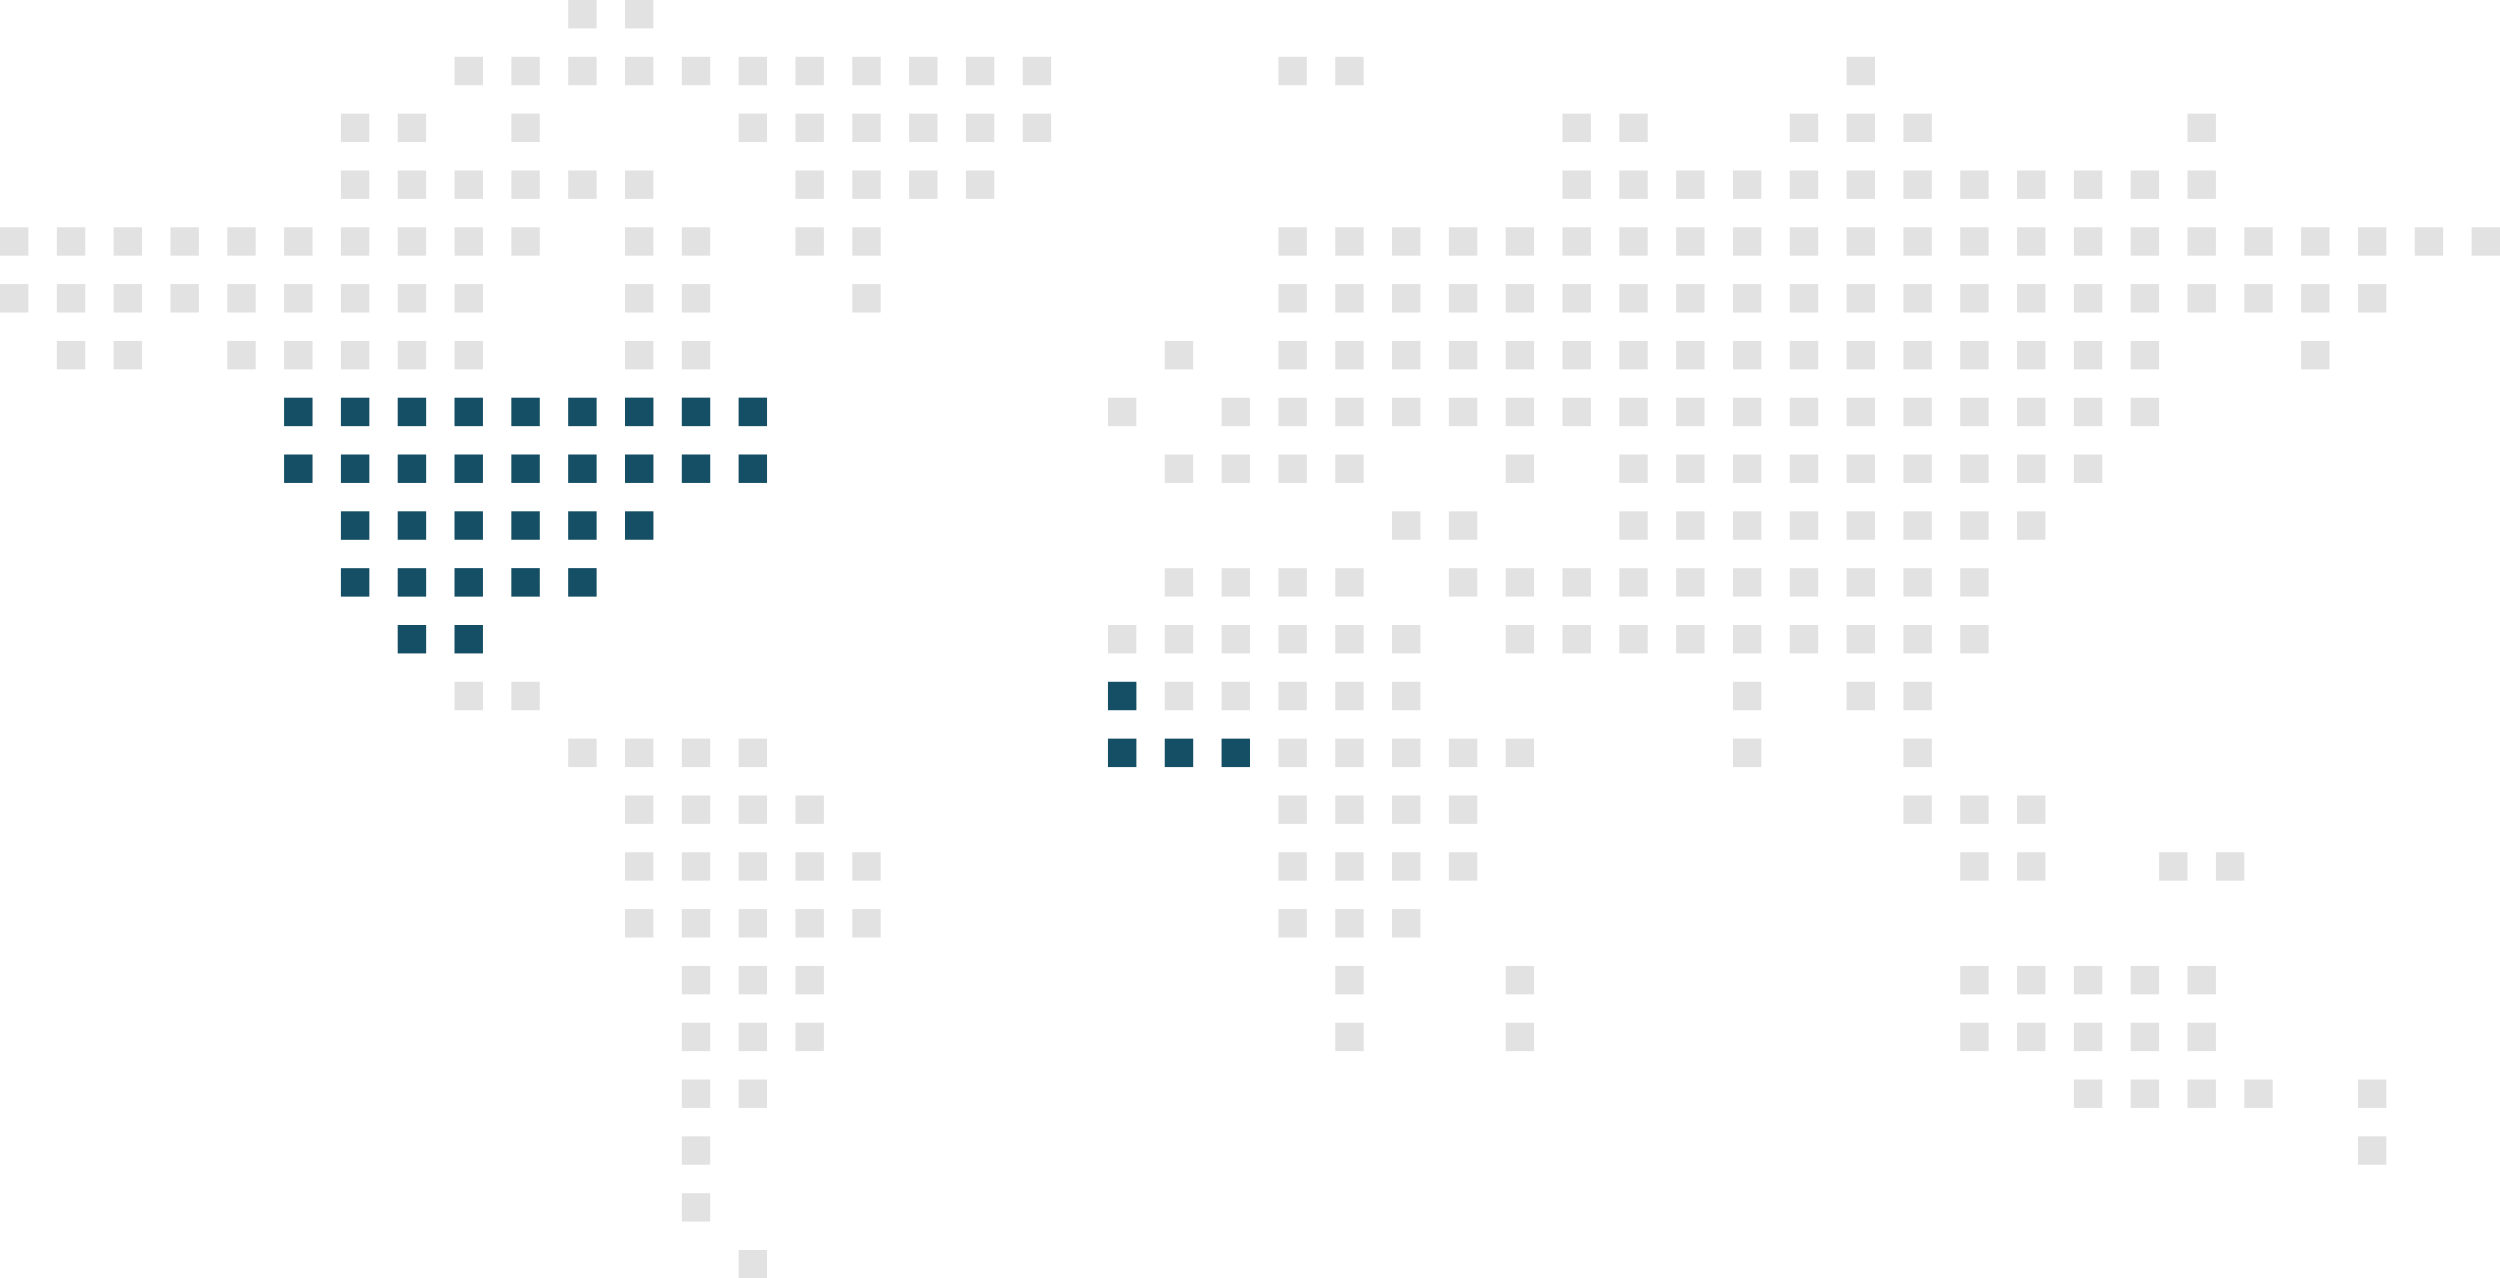 <svg xmlns="http://www.w3.org/2000/svg" width="952" height="486.818" viewBox="0 0 952 486.818">
  <g id="Group_10" data-name="Group 10" transform="translate(-832 -1369)">
    <path id="Path_1" data-name="Path 1" d="M5,91.545H15.818v10.818H5V91.545Zm0,21.636H15.818V124H5V113.182ZM26.636,91.545H37.455v10.818H26.636V91.545Zm0,21.636H37.455V124H26.636V113.182Zm0,21.636H37.455v10.818H26.636V134.818ZM48.273,91.545H59.091v10.818H48.273V91.545Zm0,21.636H59.091V124H48.273V113.182ZM69.909,91.545H80.727v10.818H69.909V91.545Zm0,21.636H80.727V124H69.909V113.182ZM48.273,134.818H59.091v10.818H48.273V134.818ZM91.545,91.545h10.818v10.818H91.545V91.545Zm0,21.636h10.818V124H91.545V113.182Zm0,21.636h10.818v10.818H91.545V134.818Zm21.636-43.273H124v10.818H113.182V91.545Zm0,21.636H124V124H113.182V113.182Zm0,21.636H124v10.818H113.182V134.818Zm0,21.636H124v10.818H113.182V156.455Zm0,21.636H124v10.818H113.182V178.091ZM134.818,48.273h10.818V59.091H134.818V48.273Zm0,21.636h10.818V80.727H134.818V69.909Zm0,21.636h10.818v10.818H134.818V91.545Zm0,21.636h10.818V124H134.818V113.182Zm0,21.636h10.818v10.818H134.818V134.818Zm0,21.636h10.818v10.818H134.818V156.455Zm0,21.636h10.818v10.818H134.818V178.091Zm0,21.636h10.818v10.818H134.818V199.727Zm0,21.636h10.818v10.818H134.818V221.364ZM156.455,48.273h10.818V59.091H156.455V48.273Zm21.636-21.636h10.818V37.455H178.091V26.636ZM156.455,69.909h10.818V80.727H156.455V69.909Zm0,21.636h10.818v10.818H156.455V91.545Zm0,21.636h10.818V124H156.455V113.182Zm0,21.636h10.818v10.818H156.455V134.818Zm0,21.636h10.818v10.818H156.455V156.455Zm0,21.636h10.818v10.818H156.455V178.091Zm0,21.636h10.818v10.818H156.455V199.727Zm0,21.636h10.818v10.818H156.455V221.364Zm0,21.636h10.818v10.818H156.455V243ZM178.091,69.909h10.818V80.727H178.091V69.909Zm0,21.636h10.818v10.818H178.091V91.545Zm0,21.636h10.818V124H178.091V113.182Zm0,21.636h10.818v10.818H178.091V134.818Zm0,21.636h10.818v10.818H178.091V156.455Zm0,21.636h10.818v10.818H178.091V178.091Zm0,21.636h10.818v10.818H178.091V199.727Zm0,21.636h10.818v10.818H178.091V221.364Zm0,21.636h10.818v10.818H178.091V243Zm0,21.636h10.818v10.818H178.091V264.636Zm21.636-238h10.818V37.455H199.727V26.636Zm0,21.636h10.818V59.091H199.727V48.273Zm0,21.636h10.818V80.727H199.727V69.909Zm21.636,0h10.818V80.727H221.364V69.909Zm21.636,0h10.818V80.727H243V69.909ZM199.727,91.545h10.818v10.818H199.727V91.545Zm0,64.909h10.818v10.818H199.727V156.455Zm0,21.636h10.818v10.818H199.727V178.091Zm0,21.636h10.818v10.818H199.727V199.727Zm0,21.636h10.818v10.818H199.727V221.364Zm21.636-64.909h10.818v10.818H221.364V156.455Zm0,21.636h10.818v10.818H221.364V178.091Zm0,21.636h10.818v10.818H221.364V199.727Zm0,21.636h10.818v10.818H221.364V221.364Zm0,64.909h10.818v10.818H221.364V286.273Zm21.636,0h10.818v10.818H243V286.273Zm21.636,0h10.818v10.818H264.636V286.273Zm21.636,0h10.818v10.818H286.273V286.273ZM243,307.909h10.818v10.818H243V307.909Zm21.636,0h10.818v10.818H264.636V307.909Zm21.636,0h10.818v10.818H286.273V307.909Zm21.636,0h10.818v10.818H307.909V307.909ZM243,329.546h10.818v10.818H243V329.546Zm21.636,0h10.818v10.818H264.636V329.546Zm21.636,0h10.818v10.818H286.273V329.546Zm21.636,0h10.818v10.818H307.909V329.546Zm21.636,0h10.818v10.818H329.546V329.546ZM243,351.182h10.818V362H243V351.182Zm21.636,0h10.818V362H264.636V351.182Zm21.636,0h10.818V362H286.273V351.182Zm21.636,0h10.818V362H307.909V351.182Zm-43.273,21.636h10.818v10.818H264.636V372.818Zm21.636,0h10.818v10.818H286.273V372.818Zm21.636,0h10.818v10.818H307.909V372.818Zm-43.273,21.636h10.818v10.818H264.636V394.455Zm21.636,0h10.818v10.818H286.273V394.455Zm-21.636,21.636h10.818v10.818H264.636V416.091Zm0,21.636h10.818v10.818H264.636V437.727Zm0,21.636h10.818v10.818H264.636V459.364ZM286.273,481h10.818v10.818H286.273V481Zm0-64.909h10.818v10.818H286.273V416.091Zm21.636-21.636h10.818v10.818H307.909V394.455Zm21.636-43.273h10.818V362H329.546V351.182ZM243,134.818h10.818v10.818H243V134.818Zm0,21.636h10.818v10.818H243V156.455Zm0-64.909h10.818v10.818H243V91.545Zm0,21.636h10.818V124H243V113.182Zm0,64.909h10.818v10.818H243V178.091Zm21.636-43.273h10.818v10.818H264.636V134.818Zm0,21.636h10.818v10.818H264.636V156.455Zm0-64.909h10.818v10.818H264.636V91.545Zm0,21.636h10.818V124H264.636V113.182Zm0,64.909h10.818v10.818H264.636V178.091Zm21.636-21.636h10.818v10.818H286.273V156.455Zm0,21.636h10.818v10.818H286.273V178.091ZM243,199.727h10.818v10.818H243V199.727Zm-43.273,64.909h10.818v10.818H199.727V264.636ZM221.364,5h10.818V15.818H221.364V5Zm0,21.636h10.818V37.455H221.364V26.636ZM243,5h10.818V15.818H243V5Zm0,21.636h10.818V37.455H243V26.636Zm21.636,0h10.818V37.455H264.636V26.636Zm21.636,0h10.818V37.455H286.273V26.636Zm0,21.636h10.818V59.091H286.273V48.273Zm21.636-21.636h10.818V37.455H307.909V26.636Zm21.636,0h10.818V37.455H329.546V26.636Zm21.636,0H362V37.455H351.182V26.636Zm21.636,0h10.818V37.455H372.818V26.636Zm21.636,0h10.818V37.455H394.455V26.636Zm97.364,0h10.818V37.455H491.818V26.636Zm21.636,0h10.818V37.455H513.455V26.636ZM307.909,48.273h10.818V59.091H307.909V48.273Zm21.636,0h10.818V59.091H329.546V48.273Zm21.636,0H362V59.091H351.182V48.273Zm21.636,0h10.818V59.091H372.818V48.273ZM307.909,69.909h10.818V80.727H307.909V69.909Zm21.636,0h10.818V80.727H329.546V69.909ZM307.909,91.545h10.818v10.818H307.909V91.545Zm21.636,0h10.818v10.818H329.546V91.545Zm0,21.636h10.818V124H329.546V113.182Zm21.636-43.273H362V80.727H351.182V69.909Zm21.636,0h10.818V80.727H372.818V69.909Zm21.636-21.636h10.818V59.091H394.455V48.273Zm32.455,108.182h10.818v10.818H426.909V156.455Zm0,86.545h10.818v10.818H426.909V243Zm0,21.636h10.818v10.818H426.909V264.636Zm0,21.636h10.818v10.818H426.909V286.273ZM448.546,243h10.818v10.818H448.546V243Zm0,21.636h10.818v10.818H448.546V264.636Zm0,21.636h10.818v10.818H448.546V286.273ZM470.182,243H481v10.818H470.182V243Zm0,21.636H481v10.818H470.182V264.636Zm0,21.636H481v10.818H470.182V286.273ZM491.818,243h10.818v10.818H491.818V243Zm-43.273-21.636h10.818v10.818H448.546V221.364Zm21.636,0H481v10.818H470.182V221.364Zm0-43.273H481v10.818H470.182V178.091Zm0-21.636H481v10.818H470.182V156.455Zm21.636,64.909h10.818v10.818H491.818V221.364Zm0,43.273h10.818v10.818H491.818V264.636Zm0,21.636h10.818v10.818H491.818V286.273Zm0,43.273h10.818v10.818H491.818V329.546Zm0-21.636h10.818v10.818H491.818V307.909Zm0,43.273h10.818V362H491.818V351.182ZM513.455,243h10.818v10.818H513.455V243Zm0-21.636h10.818v10.818H513.455V221.364Zm0,43.273h10.818v10.818H513.455V264.636Zm0,21.636h10.818v10.818H513.455V286.273Zm0,43.273h10.818v10.818H513.455V329.546Zm0-21.636h10.818v10.818H513.455V307.909Zm0,43.273h10.818V362H513.455V351.182ZM535.091,243h10.818v10.818H535.091V243Zm0,21.636h10.818v10.818H535.091V264.636Zm0,21.636h10.818v10.818H535.091V286.273Zm0,43.273h10.818v10.818H535.091V329.546Zm0-21.636h10.818v10.818H535.091V307.909Zm21.636-21.636h10.818v10.818H556.727V286.273Zm21.636,0h10.818v10.818H578.364V286.273Zm-21.636,43.273h10.818v10.818H556.727V329.546Zm0-21.636h10.818v10.818H556.727V307.909Zm-21.636,43.273h10.818V362H535.091V351.182Zm43.273,21.636h10.818v10.818H578.364V372.818Zm0,21.636h10.818v10.818H578.364V394.455Zm-64.909-21.636h10.818v10.818H513.455V372.818Zm0,21.636h10.818v10.818H513.455V394.455ZM491.818,91.545h10.818v10.818H491.818V91.545Zm0,21.636h10.818V124H491.818V113.182Zm0,43.273h10.818v10.818H491.818V156.455Zm0-21.636h10.818v10.818H491.818V134.818Zm0,43.273h10.818v10.818H491.818V178.091Zm21.636-86.545h10.818v10.818H513.455V91.545Zm0,21.636h10.818V124H513.455V113.182Zm0,43.273h10.818v10.818H513.455V156.455Zm0-21.636h10.818v10.818H513.455V134.818Zm21.636-43.273h10.818v10.818H535.091V91.545Zm0,21.636h10.818V124H535.091V113.182Zm0,43.273h10.818v10.818H535.091V156.455Zm0-21.636h10.818v10.818H535.091V134.818Zm21.636-43.273h10.818v10.818H556.727V91.545Zm0,21.636h10.818V124H556.727V113.182Zm0,43.273h10.818v10.818H556.727V156.455Zm21.636,21.636h10.818v10.818H578.364V178.091Zm-21.636-43.273h10.818v10.818H556.727V134.818Zm21.636-43.273h10.818v10.818H578.364V91.545Zm0,21.636h10.818V124H578.364V113.182Zm0,43.273h10.818v10.818H578.364V156.455Zm0-21.636h10.818v10.818H578.364V134.818ZM600,91.545h10.818v10.818H600V91.545Zm0,21.636h10.818V124H600V113.182Zm0,43.273h10.818v10.818H600V156.455Zm0-21.636h10.818v10.818H600V134.818Zm21.636-43.273h10.818v10.818H621.636V91.545Zm0,21.636h10.818V124H621.636V113.182Zm0,43.273h10.818v10.818H621.636V156.455Zm0-21.636h10.818v10.818H621.636V134.818Zm21.636-43.273h10.818v10.818H643.273V91.545Zm0,21.636h10.818V124H643.273V113.182Zm0,43.273h10.818v10.818H643.273V156.455Zm0-21.636h10.818v10.818H643.273V134.818Zm21.636-43.273h10.818v10.818H664.909V91.545Zm0,21.636h10.818V124H664.909V113.182Zm0,43.273h10.818v10.818H664.909V156.455Zm0-21.636h10.818v10.818H664.909V134.818Zm21.636-43.273h10.818v10.818H686.545V91.545Zm0,21.636h10.818V124H686.545V113.182Zm0,43.273h10.818v10.818H686.545V156.455Zm0-21.636h10.818v10.818H686.545V134.818Zm21.636-43.273H719v10.818H708.182V91.545Zm0,21.636H719V124H708.182V113.182Zm0,43.273H719v10.818H708.182V156.455Zm0-21.636H719v10.818H708.182V134.818Zm21.636-43.273h10.818v10.818H729.818V91.545Zm0,21.636h10.818V124H729.818V113.182Zm0,43.273h10.818v10.818H729.818V156.455Zm0-21.636h10.818v10.818H729.818V134.818Zm21.636-43.273h10.818v10.818H751.455V91.545Zm0,21.636h10.818V124H751.455V113.182Zm0,43.273h10.818v10.818H751.455V156.455ZM556.727,221.364h10.818v10.818H556.727V221.364Zm21.636,0h10.818v10.818H578.364V221.364Zm21.636,0h10.818v10.818H600V221.364Zm21.636,0h10.818v10.818H621.636V221.364Zm21.636,0h10.818v10.818H643.273V221.364Zm21.636,0h10.818v10.818H664.909V221.364Zm21.636,0h10.818v10.818H686.545V221.364Zm21.636,0H719v10.818H708.182V221.364Zm21.636,0h10.818v10.818H729.818V221.364Zm21.636,0h10.818v10.818H751.455V221.364ZM578.364,243h10.818v10.818H578.364V243ZM600,243h10.818v10.818H600V243Zm21.636,0h10.818v10.818H621.636V243Zm21.636,0h10.818v10.818H643.273V243Zm21.636,0h10.818v10.818H664.909V243Zm0,21.636h10.818v10.818H664.909V264.636Zm0,21.636h10.818v10.818H664.909V286.273ZM686.545,243h10.818v10.818H686.545V243Zm21.636,0H719v10.818H708.182V243Zm21.636,0h10.818v10.818H729.818V243Zm-21.636,21.636H719v10.818H708.182V264.636Zm21.636,0h10.818v10.818H729.818V264.636Zm0,21.636h10.818v10.818H729.818V286.273Zm0,21.636h10.818v10.818H729.818V307.909Zm21.636,0h10.818v10.818H751.455V307.909Zm21.636,0h10.818v10.818H773.091V307.909Zm-21.636,21.636h10.818v10.818H751.455V329.546Zm21.636,0h10.818v10.818H773.091V329.546Zm54.091,0H838v10.818H827.182V329.546Zm21.636,0h10.818v10.818H848.818V329.546ZM751.455,243h10.818v10.818H751.455V243Zm0-108.182h10.818v10.818H751.455V134.818Zm21.636-43.273h10.818v10.818H773.091V91.545Zm0,21.636h10.818V124H773.091V113.182Zm0,43.273h10.818v10.818H773.091V156.455Zm0-21.636h10.818v10.818H773.091V134.818Zm21.636-43.273h10.818v10.818H794.727V91.545Zm0,21.636h10.818V124H794.727V113.182Zm0,43.273h10.818v10.818H794.727V156.455ZM621.636,178.091h10.818v10.818H621.636V178.091Zm21.636,0h10.818v10.818H643.273V178.091Zm21.636,0h10.818v10.818H664.909V178.091Zm21.636,0h10.818v10.818H686.545V178.091Zm21.636,0H719v10.818H708.182V178.091Zm21.636,0h10.818v10.818H729.818V178.091Zm21.636,0h10.818v10.818H751.455V178.091Zm21.636,0h10.818v10.818H773.091V178.091Zm21.636,0h10.818v10.818H794.727V178.091ZM751.455,372.818h10.818v10.818H751.455V372.818Zm21.636,0h10.818v10.818H773.091V372.818Zm21.636,0h10.818v10.818H794.727V372.818Zm21.636,0h10.818v10.818H816.364V372.818Zm-64.909,21.636h10.818v10.818H751.455V394.455Zm21.636,0h10.818v10.818H773.091V394.455Zm21.636,0h10.818v10.818H794.727V394.455Zm21.636,0h10.818v10.818H816.364V394.455ZM838,372.818h10.818v10.818H838V372.818Zm0,21.636h10.818v10.818H838V394.455Zm-43.273,21.636h10.818v10.818H794.727V416.091Zm21.636,0h10.818v10.818H816.364V416.091Zm21.636,0h10.818v10.818H838V416.091Zm21.636,0h10.818v10.818H859.636V416.091Zm43.273,0h10.818v10.818H902.909V416.091Zm0,21.636h10.818v10.818H902.909V437.727Zm-281.273-238h10.818v10.818H621.636V199.727Zm21.636,0h10.818v10.818H643.273V199.727Zm21.636,0h10.818v10.818H664.909V199.727Zm21.636,0h10.818v10.818H686.545V199.727Zm21.636,0H719v10.818H708.182V199.727Zm21.636,0h10.818v10.818H729.818V199.727Zm21.636,0h10.818v10.818H751.455V199.727Zm21.636,0h10.818v10.818H773.091V199.727Zm21.636-64.909h10.818v10.818H794.727V134.818Zm21.636-43.273h10.818v10.818H816.364V91.545Zm0,21.636h10.818V124H816.364V113.182Zm0,43.273h10.818v10.818H816.364V156.455Zm0-21.636h10.818v10.818H816.364V134.818ZM838,91.545h10.818v10.818H838V91.545ZM600,69.909h10.818V80.727H600V69.909Zm21.636,0h10.818V80.727H621.636V69.909ZM600,48.273h10.818V59.091H600V48.273Zm21.636,0h10.818V59.091H621.636V48.273Zm21.636,21.636h10.818V80.727H643.273V69.909Zm21.636,0h10.818V80.727H664.909V69.909Zm21.636,0h10.818V80.727H686.545V69.909Zm21.636,0H719V80.727H708.182V69.909Zm21.636,0h10.818V80.727H729.818V69.909ZM686.545,48.273h10.818V59.091H686.545V48.273Zm21.636,0H719V59.091H708.182V48.273Zm0-21.636H719V37.455H708.182V26.636Zm21.636,21.636h10.818V59.091H729.818V48.273Zm21.636,21.636h10.818V80.727H751.455V69.909Zm21.636,0h10.818V80.727H773.091V69.909Zm21.636,0h10.818V80.727H794.727V69.909Zm21.636,0h10.818V80.727H816.364V69.909Zm21.636,0h10.818V80.727H838V69.909Zm0-21.636h10.818V59.091H838V48.273Zm0,64.909h10.818V124H838V113.182Zm21.636-21.636h10.818v10.818H859.636V91.545Zm0,21.636h10.818V124H859.636V113.182Zm21.636-21.636h10.818v10.818H881.273V91.545Zm0,21.636h10.818V124H881.273V113.182Zm21.636-21.636h10.818v10.818H902.909V91.545Zm21.636,0h10.818v10.818H924.545V91.545Zm21.636,0H957v10.818H946.182V91.545Zm-43.273,21.636h10.818V124H902.909V113.182Zm-21.636,21.636h10.818v10.818H881.273V134.818ZM513.455,178.091h10.818v10.818H513.455V178.091Zm21.636,21.636h10.818v10.818H535.091V199.727Zm21.636,0h10.818v10.818H556.727V199.727ZM448.546,178.091h10.818v10.818H448.546V178.091Zm0-43.273h10.818v10.818H448.546V134.818Z" transform="translate(827 1364)" fill="#e2e2e2" fill-rule="evenodd"/>
    <path id="Path_2" data-name="Path 2" d="M34.273,124.955h0Zm21.636,0h0Zm43.273,0h0Zm21.636,0h0ZM110,135.773h10.818v10.818H110V135.773Zm0,21.636h10.818v10.818H110V157.409Zm32.455-32.455h0Zm-10.818,10.818h10.818v10.818H131.636V135.773Zm0,21.636h10.818v10.818H131.636V157.409Zm0,21.636h10.818v10.818H131.636V179.045Zm0,21.636h10.818V211.5H131.636V200.682Zm32.455-75.727h0Zm-10.818,10.818h10.818v10.818H153.273V135.773Zm0,21.636h10.818v10.818H153.273V157.409Zm0,21.636h10.818v10.818H153.273V179.045Zm0,21.636h10.818V211.5H153.273V200.682Zm0,21.636h10.818v10.818H153.273V222.318Zm32.455-97.364h0Zm-10.818,10.818h10.818v10.818H174.909V135.773Zm0,21.636h10.818v10.818H174.909V157.409Zm0,21.636h10.818v10.818H174.909V179.045Zm0,21.636h10.818V211.5H174.909V200.682Zm0,21.636h10.818v10.818H174.909V222.318Zm21.636-86.545h10.818v10.818H196.545V135.773Zm0,21.636h10.818v10.818H196.545V157.409Zm0,21.636h10.818v10.818H196.545V179.045Zm0,21.636h10.818V211.5H196.545V200.682Zm21.636-64.909H229v10.818H218.182V135.773Zm0,21.636H229v10.818H218.182V157.409Zm0,21.636H229v10.818H218.182V179.045Zm0,21.636H229V211.5H218.182V200.682Zm32.455-75.727h0Zm-10.818,10.818h10.818v10.818H239.818V135.773Zm0,21.636h10.818v10.818H239.818V157.409Zm32.455-32.455h0Zm-10.818,10.818h10.818v10.818H261.455V135.773Zm0,21.636h10.818v10.818H261.455V157.409Zm21.636-21.636h10.818v10.818H283.091V135.773Zm0,21.636h10.818v10.818H283.091V157.409Zm-43.273,21.636h10.818v10.818H239.818V179.045Z" transform="translate(830.182 1384.682)" fill="#144f65" fill-rule="evenodd"/>
    <path id="Path_3" data-name="Path 3" d="M364.864,226.455h10.818v10.818H364.864V226.455Zm0,21.636h10.818v10.818H364.864V248.091Zm21.636,0h10.818v10.818H386.5V248.091Zm21.636,0h10.818v10.818H408.136V248.091Z" transform="translate(889.045 1402.182)" fill="#144f65" fill-rule="evenodd"/>
  </g>
</svg>
